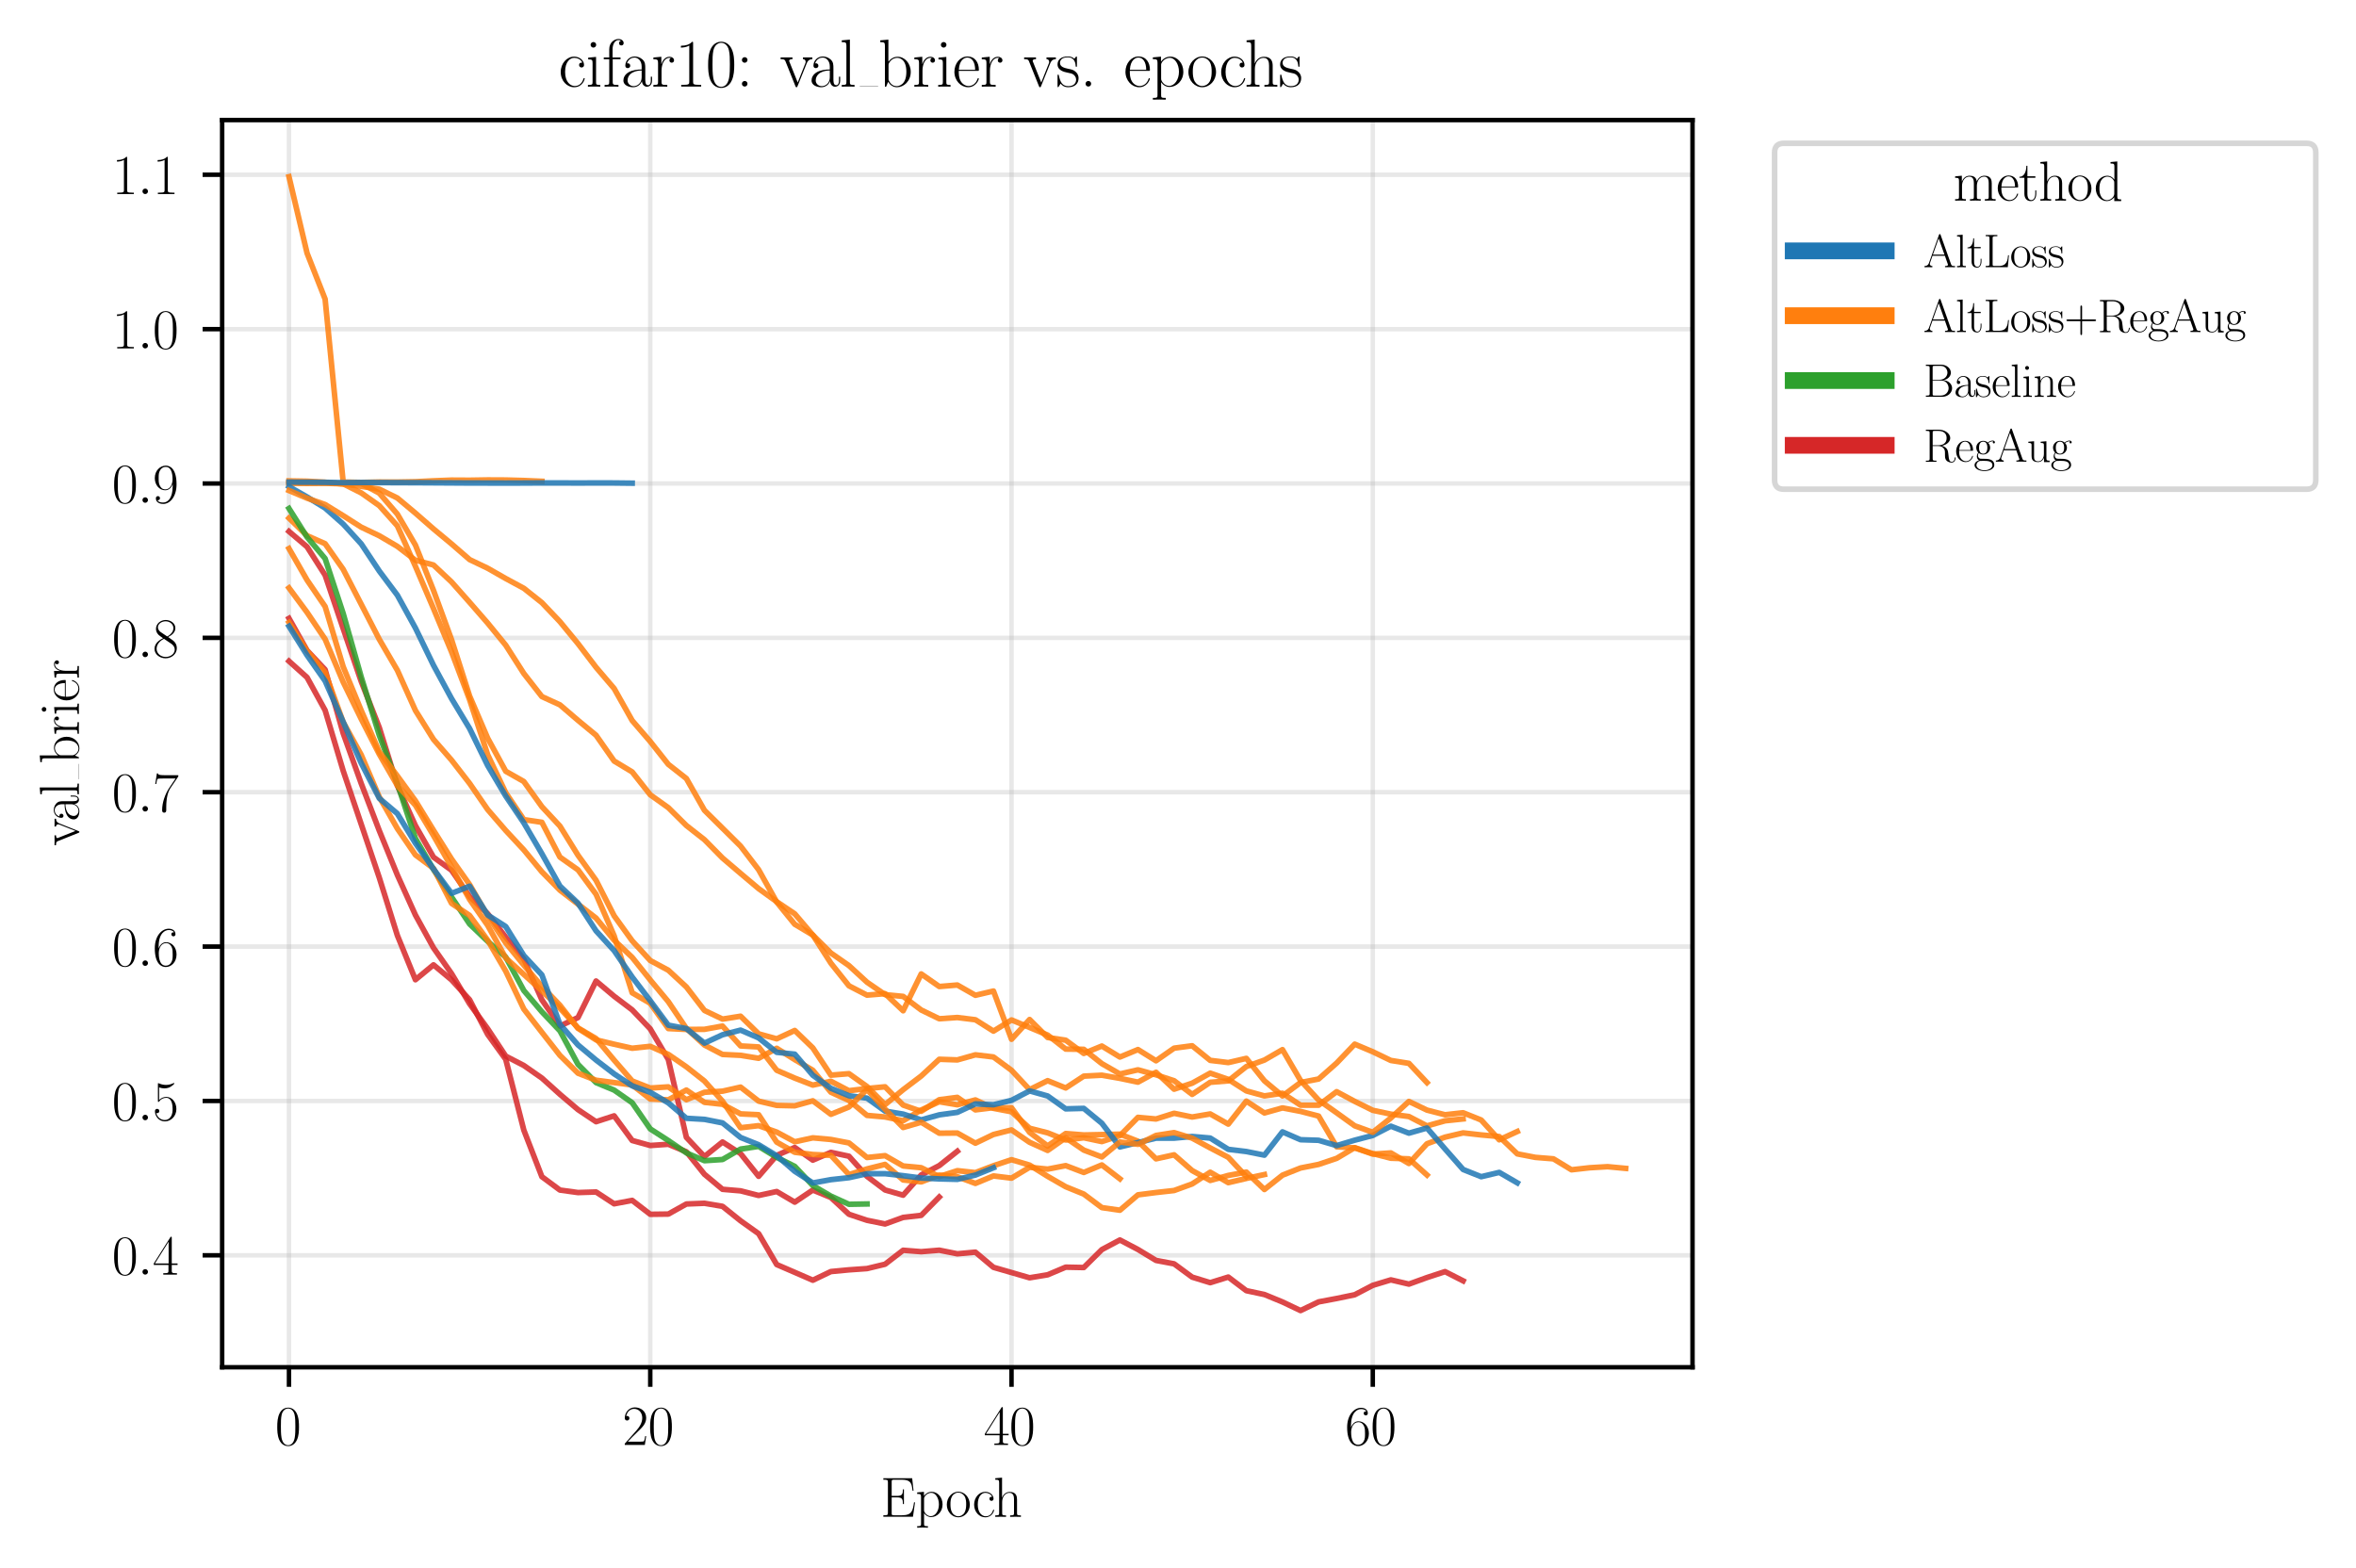 <?xml version="1.0" encoding="utf-8" standalone="no"?>
<!DOCTYPE svg PUBLIC "-//W3C//DTD SVG 1.1//EN"
  "http://www.w3.org/Graphics/SVG/1.1/DTD/svg11.dtd">
<svg xmlns:xlink="http://www.w3.org/1999/xlink" width="421.941pt" height="280.8pt" viewBox="0 0 421.941 280.8" xmlns="http://www.w3.org/2000/svg" version="1.1">
 <defs>
  <style type="text/css">*{stroke-linejoin: round; stroke-linecap: butt}</style>
 </defs>
 <g id="figure_1">
  <g id="patch_1">
   <path d="M 0 280.8 
L 421.941 280.8 
L 421.941 0 
L 0 0 
z
" style="fill: #ffffff"/>
  </g>
  <g id="axes_1">
   <g id="patch_2">
    <path d="M 39.786 244.889 
L 303.116 244.889 
L 303.116 21.502 
L 39.786 21.502 
z
" style="fill: #ffffff"/>
   </g>
   <g id="matplotlib.axis_1">
    <g id="xtick_1">
     <g id="line2d_1">
      <path d="M 51.755 244.889 
L 51.755 21.502 
" clip-path="url(#p4692e272e3)" style="fill: none; stroke: #b0b0b0; stroke-opacity: 0.3; stroke-width: 0.8; stroke-linecap: square"/>
     </g>
     <g id="line2d_2">
      <defs>
       <path id="m802875a24f" d="M 0 0 
L 0 3.5 
" style="stroke: #000000; stroke-width: 0.8"/>
      </defs>
      <g>
       <use xlink:href="#m802875a24f" x="51.755" y="244.889" style="stroke: #000000; stroke-width: 0.8"/>
      </g>
     </g>
     <g id="text_1">
      <!-- $\mathdefault{0}$ -->
      <g transform="translate(49.265 258.807) scale(0.1 -0.1)">
       <defs>
        <path id="CMR17-30" d="M 2688 2025 
C 2688 2416 2682 3080 2413 3591 
C 2176 4039 1798 4198 1466 4198 
C 1158 4198 768 4058 525 3597 
C 269 3118 243 2524 243 2025 
C 243 1661 250 1106 448 619 
C 723 -39 1216 -128 1466 -128 
C 1760 -128 2208 -7 2470 600 
C 2662 1042 2688 1559 2688 2025 
z
M 1466 -26 
C 1056 -26 813 325 723 812 
C 653 1188 653 1738 653 2096 
C 653 2588 653 2997 736 3387 
C 858 3929 1216 4096 1466 4096 
C 1728 4096 2067 3923 2189 3400 
C 2272 3036 2278 2607 2278 2096 
C 2278 1680 2278 1169 2202 792 
C 2067 95 1690 -26 1466 -26 
z
" transform="scale(0.016)"/>
       </defs>
       <use xlink:href="#CMR17-30" transform="scale(0.996)"/>
      </g>
     </g>
    </g>
    <g id="xtick_2">
     <g id="line2d_3">
      <path d="M 116.456 244.889 
L 116.456 21.502 
" clip-path="url(#p4692e272e3)" style="fill: none; stroke: #b0b0b0; stroke-opacity: 0.3; stroke-width: 0.8; stroke-linecap: square"/>
     </g>
     <g id="line2d_4">
      <g>
       <use xlink:href="#m802875a24f" x="116.456" y="244.889" style="stroke: #000000; stroke-width: 0.8"/>
      </g>
     </g>
     <g id="text_2">
      <!-- $\mathdefault{20}$ -->
      <g transform="translate(111.474 258.807) scale(0.1 -0.1)">
       <defs>
        <path id="CMR17-32" d="M 2669 989 
L 2554 989 
C 2490 536 2438 459 2413 420 
C 2381 369 1920 369 1830 369 
L 602 369 
C 832 619 1280 1072 1824 1597 
C 2214 1967 2669 2402 2669 3035 
C 2669 3790 2067 4224 1395 4224 
C 691 4224 262 3604 262 3030 
C 262 2780 448 2748 525 2748 
C 589 2748 781 2787 781 3010 
C 781 3207 614 3264 525 3264 
C 486 3264 448 3258 422 3245 
C 544 3790 915 4058 1306 4058 
C 1862 4058 2227 3617 2227 3035 
C 2227 2479 1901 2000 1536 1584 
L 262 146 
L 262 0 
L 2515 0 
L 2669 989 
z
" transform="scale(0.016)"/>
       </defs>
       <use xlink:href="#CMR17-32" transform="scale(0.996)"/>
       <use xlink:href="#CMR17-30" transform="translate(45.69 0) scale(0.996)"/>
      </g>
     </g>
    </g>
    <g id="xtick_3">
     <g id="line2d_5">
      <path d="M 181.156 244.889 
L 181.156 21.502 
" clip-path="url(#p4692e272e3)" style="fill: none; stroke: #b0b0b0; stroke-opacity: 0.3; stroke-width: 0.8; stroke-linecap: square"/>
     </g>
     <g id="line2d_6">
      <g>
       <use xlink:href="#m802875a24f" x="181.156" y="244.889" style="stroke: #000000; stroke-width: 0.8"/>
      </g>
     </g>
     <g id="text_3">
      <!-- $\mathdefault{40}$ -->
      <g transform="translate(176.174 258.807) scale(0.1 -0.1)">
       <defs>
        <path id="CMR17-34" d="M 2150 4122 
C 2150 4256 2144 4256 2029 4256 
L 128 1254 
L 128 1088 
L 1779 1088 
L 1779 457 
C 1779 224 1766 160 1318 160 
L 1197 160 
L 1197 0 
C 1402 0 1747 0 1965 0 
C 2182 0 2528 0 2733 0 
L 2733 160 
L 2611 160 
C 2163 160 2150 224 2150 457 
L 2150 1088 
L 2803 1088 
L 2803 1254 
L 2150 1254 
L 2150 4122 
z
M 1798 3703 
L 1798 1254 
L 256 1254 
L 1798 3703 
z
" transform="scale(0.016)"/>
       </defs>
       <use xlink:href="#CMR17-34" transform="scale(0.996)"/>
       <use xlink:href="#CMR17-30" transform="translate(45.69 0) scale(0.996)"/>
      </g>
     </g>
    </g>
    <g id="xtick_4">
     <g id="line2d_7">
      <path d="M 245.856 244.889 
L 245.856 21.502 
" clip-path="url(#p4692e272e3)" style="fill: none; stroke: #b0b0b0; stroke-opacity: 0.3; stroke-width: 0.8; stroke-linecap: square"/>
     </g>
     <g id="line2d_8">
      <g>
       <use xlink:href="#m802875a24f" x="245.856" y="244.889" style="stroke: #000000; stroke-width: 0.8"/>
      </g>
     </g>
     <g id="text_4">
      <!-- $\mathdefault{60}$ -->
      <g transform="translate(240.875 258.807) scale(0.1 -0.1)">
       <defs>
        <path id="CMR17-36" d="M 678 2176 
C 678 3690 1395 4032 1811 4032 
C 1946 4032 2272 4009 2400 3776 
C 2298 3776 2106 3776 2106 3553 
C 2106 3381 2246 3323 2336 3323 
C 2394 3323 2566 3348 2566 3560 
C 2566 3954 2246 4179 1805 4179 
C 1043 4179 243 3390 243 1984 
C 243 253 966 -128 1478 -128 
C 2099 -128 2688 427 2688 1283 
C 2688 2081 2170 2662 1517 2662 
C 1126 2662 838 2407 678 1960 
L 678 2176 
z
M 1478 25 
C 691 25 691 1200 691 1436 
C 691 1896 909 2560 1504 2560 
C 1613 2560 1926 2560 2138 2120 
C 2253 1870 2253 1609 2253 1289 
C 2253 944 2253 690 2118 434 
C 1978 171 1773 25 1478 25 
z
" transform="scale(0.016)"/>
       </defs>
       <use xlink:href="#CMR17-36" transform="scale(0.996)"/>
       <use xlink:href="#CMR17-30" transform="translate(45.69 0) scale(0.996)"/>
      </g>
     </g>
    </g>
    <g id="text_5">
     <!-- Epoch -->
     <g transform="translate(157.683 271.663) scale(0.1 -0.1)">
      <defs>
       <path id="CMR17-45" d="M 3885 1615 
L 3770 1615 
C 3629 676 3546 166 2419 166 
L 1530 166 
C 1274 166 1261 197 1261 414 
L 1261 2176 
L 1862 2176 
C 2464 2176 2522 1960 2522 1430 
L 2637 1430 
L 2637 3081 
L 2522 3081 
C 2522 2557 2464 2342 1862 2342 
L 1261 2342 
L 1261 3913 
C 1261 4128 1274 4160 1530 4160 
L 2406 4160 
C 3398 4160 3514 3769 3603 2929 
L 3718 2929 
L 3565 4325 
L 326 4325 
L 326 4160 
C 768 4160 838 4160 838 3874 
L 838 451 
C 838 166 768 166 326 166 
L 326 0 
L 3654 0 
L 3885 1615 
z
" transform="scale(0.016)"/>
       <path id="CMR17-70" d="M 1408 -1063 
C 998 -1063 973 -1037 973 -789 
L 973 402 
C 1158 134 1427 -38 1766 -38 
C 2406 -38 3053 523 3053 1388 
C 3053 2191 2496 2802 1837 2802 
C 1453 2802 1139 2592 960 2338 
L 960 2802 
L 198 2732 
L 198 2567 
C 576 2567 634 2528 634 2223 
L 634 -789 
C 634 -1031 608 -1063 198 -1063 
L 198 -1228 
C 352 -1216 634 -1216 800 -1216 
C 966 -1216 1254 -1216 1408 -1228 
L 1408 -1063 
z
M 973 2012 
C 973 2102 973 2235 1222 2471 
C 1254 2497 1472 2688 1792 2688 
C 2259 2688 2643 2108 2643 1382 
C 2643 656 2234 64 1728 64 
C 1498 64 1248 172 1056 472 
C 973 612 973 650 973 752 
L 973 2012 
z
" transform="scale(0.016)"/>
       <path id="CMR17-6f" d="M 2758 1356 
C 2758 2176 2163 2816 1466 2816 
C 768 2816 173 2176 173 1356 
C 173 551 768 -64 1466 -64 
C 2163 -64 2758 551 2758 1356 
z
M 1466 51 
C 1165 51 909 230 762 480 
C 602 767 582 1126 582 1408 
C 582 1677 595 2010 762 2298 
C 890 2509 1139 2714 1466 2714 
C 1754 2714 1997 2554 2150 2330 
C 2349 2029 2349 1607 2349 1408 
C 2349 1158 2336 775 2163 467 
C 1984 173 1709 51 1466 51 
z
" transform="scale(0.016)"/>
       <path id="CMR17-63" d="M 2234 2240 
C 2112 2240 1933 2240 1933 2017 
C 1933 1838 2080 1787 2163 1787 
C 2208 1787 2394 1807 2394 2024 
C 2394 2467 1958 2803 1466 2803 
C 787 2803 211 2178 211 1363 
C 211 516 813 -64 1466 -64 
C 2259 -64 2458 677 2458 748 
C 2458 774 2451 793 2406 793 
C 2362 793 2355 787 2330 703 
C 2163 180 1798 51 1523 51 
C 1114 51 621 427 621 1369 
C 621 2338 1094 2688 1472 2688 
C 1722 2688 2093 2573 2234 2240 
z
" transform="scale(0.016)"/>
       <path id="CMR17-68" d="M 2656 1933 
C 2656 2259 2592 2790 1837 2790 
C 1312 2790 1056 2368 979 2157 
L 973 2157 
L 973 4396 
L 211 4326 
L 211 4160 
C 589 4160 646 4122 646 3817 
L 646 426 
C 646 184 621 153 211 153 
L 211 -13 
C 365 0 646 0 813 0 
C 979 0 1267 0 1421 -13 
L 1421 153 
C 1011 153 986 178 986 428 
L 986 1658 
C 986 2247 1344 2688 1792 2688 
C 2266 2688 2317 2266 2317 1958 
L 2317 428 
C 2317 184 2291 153 1882 153 
L 1882 -13 
C 2035 0 2317 0 2483 0 
C 2650 0 2938 0 3091 -13 
L 3091 153 
C 2682 153 2656 178 2656 428 
L 2656 1933 
z
" transform="scale(0.016)"/>
      </defs>
      <use xlink:href="#CMR17-45" transform="scale(0.996)"/>
      <use xlink:href="#CMR17-70" transform="translate(62.586 0) scale(0.996)"/>
      <use xlink:href="#CMR17-6f" transform="translate(116.084 0) scale(0.996)"/>
      <use xlink:href="#CMR17-63" transform="translate(164.377 0) scale(0.996)"/>
      <use xlink:href="#CMR17-68" transform="translate(202.26 0) scale(0.996)"/>
     </g>
    </g>
   </g>
   <g id="matplotlib.axis_2">
    <g id="ytick_1">
     <g id="line2d_9">
      <path d="M 39.786 224.838 
L 303.116 224.838 
" clip-path="url(#p4692e272e3)" style="fill: none; stroke: #b0b0b0; stroke-opacity: 0.3; stroke-width: 0.8; stroke-linecap: square"/>
     </g>
     <g id="line2d_10">
      <defs>
       <path id="m839fae29ca" d="M 0 0 
L -3.5 0 
" style="stroke: #000000; stroke-width: 0.8"/>
      </defs>
      <g>
       <use xlink:href="#m839fae29ca" x="39.786" y="224.838" style="stroke: #000000; stroke-width: 0.8"/>
      </g>
     </g>
     <g id="text_6">
      <!-- $\mathdefault{0.4}$ -->
      <g transform="translate(20.056 228.297) scale(0.1 -0.1)">
       <defs>
        <path id="CMMI12-3a" d="M 1178 307 
C 1178 492 1024 619 870 619 
C 685 619 557 466 557 313 
C 557 128 710 0 864 0 
C 1050 0 1178 153 1178 307 
z
" transform="scale(0.016)"/>
       </defs>
       <use xlink:href="#CMR17-30" transform="scale(0.996)"/>
       <use xlink:href="#CMMI12-3a" transform="translate(45.69 0) scale(0.996)"/>
       <use xlink:href="#CMR17-34" transform="translate(72.788 0) scale(0.996)"/>
      </g>
     </g>
    </g>
    <g id="ytick_2">
     <g id="line2d_11">
      <path d="M 39.786 197.189 
L 303.116 197.189 
" clip-path="url(#p4692e272e3)" style="fill: none; stroke: #b0b0b0; stroke-opacity: 0.3; stroke-width: 0.8; stroke-linecap: square"/>
     </g>
     <g id="line2d_12">
      <g>
       <use xlink:href="#m839fae29ca" x="39.786" y="197.189" style="stroke: #000000; stroke-width: 0.8"/>
      </g>
     </g>
     <g id="text_7">
      <!-- $\mathdefault{0.5}$ -->
      <g transform="translate(20.056 200.649) scale(0.1 -0.1)">
       <defs>
        <path id="CMR17-35" d="M 730 3692 
C 794 3666 1056 3584 1325 3584 
C 1920 3584 2246 3911 2432 4100 
C 2432 4157 2432 4192 2394 4192 
C 2387 4192 2374 4192 2323 4163 
C 2099 4058 1837 3973 1517 3973 
C 1325 3973 1037 3999 723 4139 
C 653 4171 640 4171 634 4171 
C 602 4171 595 4164 595 4037 
L 595 2203 
C 595 2089 595 2057 659 2057 
C 691 2057 704 2070 736 2114 
C 941 2401 1222 2522 1542 2522 
C 1766 2522 2246 2382 2246 1289 
C 2246 1085 2246 715 2054 421 
C 1894 159 1645 25 1370 25 
C 947 25 518 320 403 814 
C 429 807 480 795 506 795 
C 589 795 749 840 749 1038 
C 749 1210 627 1280 506 1280 
C 358 1280 262 1190 262 1011 
C 262 454 704 -128 1382 -128 
C 2042 -128 2669 440 2669 1264 
C 2669 2030 2170 2624 1549 2624 
C 1222 2624 947 2503 730 2274 
L 730 3692 
z
" transform="scale(0.016)"/>
       </defs>
       <use xlink:href="#CMR17-30" transform="scale(0.996)"/>
       <use xlink:href="#CMMI12-3a" transform="translate(45.69 0) scale(0.996)"/>
       <use xlink:href="#CMR17-35" transform="translate(72.788 0) scale(0.996)"/>
      </g>
     </g>
    </g>
    <g id="ytick_3">
     <g id="line2d_13">
      <path d="M 39.786 169.541 
L 303.116 169.541 
" clip-path="url(#p4692e272e3)" style="fill: none; stroke: #b0b0b0; stroke-opacity: 0.3; stroke-width: 0.8; stroke-linecap: square"/>
     </g>
     <g id="line2d_14">
      <g>
       <use xlink:href="#m839fae29ca" x="39.786" y="169.541" style="stroke: #000000; stroke-width: 0.8"/>
      </g>
     </g>
     <g id="text_8">
      <!-- $\mathdefault{0.6}$ -->
      <g transform="translate(20.056 173.001) scale(0.1 -0.1)">
       <use xlink:href="#CMR17-30" transform="scale(0.996)"/>
       <use xlink:href="#CMMI12-3a" transform="translate(45.69 0) scale(0.996)"/>
       <use xlink:href="#CMR17-36" transform="translate(72.788 0) scale(0.996)"/>
      </g>
     </g>
    </g>
    <g id="ytick_4">
     <g id="line2d_15">
      <path d="M 39.786 141.893 
L 303.116 141.893 
" clip-path="url(#p4692e272e3)" style="fill: none; stroke: #b0b0b0; stroke-opacity: 0.3; stroke-width: 0.8; stroke-linecap: square"/>
     </g>
     <g id="line2d_16">
      <g>
       <use xlink:href="#m839fae29ca" x="39.786" y="141.893" style="stroke: #000000; stroke-width: 0.8"/>
      </g>
     </g>
     <g id="text_9">
      <!-- $\mathdefault{0.7}$ -->
      <g transform="translate(20.056 145.352) scale(0.1 -0.1)">
       <defs>
        <path id="CMR17-37" d="M 2886 3941 
L 2886 4081 
L 1382 4081 
C 634 4081 621 4165 595 4288 
L 480 4288 
L 294 3094 
L 410 3094 
C 429 3215 474 3540 550 3661 
C 589 3712 1062 3712 1171 3712 
L 2579 3712 
L 1869 2661 
C 1395 1954 1069 999 1069 165 
C 1069 89 1069 -128 1299 -128 
C 1530 -128 1530 89 1530 171 
L 1530 465 
C 1530 1508 1709 2196 2003 2636 
L 2886 3941 
z
" transform="scale(0.016)"/>
       </defs>
       <use xlink:href="#CMR17-30" transform="scale(0.996)"/>
       <use xlink:href="#CMMI12-3a" transform="translate(45.69 0) scale(0.996)"/>
       <use xlink:href="#CMR17-37" transform="translate(72.788 0) scale(0.996)"/>
      </g>
     </g>
    </g>
    <g id="ytick_5">
     <g id="line2d_17">
      <path d="M 39.786 114.245 
L 303.116 114.245 
" clip-path="url(#p4692e272e3)" style="fill: none; stroke: #b0b0b0; stroke-opacity: 0.3; stroke-width: 0.8; stroke-linecap: square"/>
     </g>
     <g id="line2d_18">
      <g>
       <use xlink:href="#m839fae29ca" x="39.786" y="114.245" style="stroke: #000000; stroke-width: 0.8"/>
      </g>
     </g>
     <g id="text_10">
      <!-- $\mathdefault{0.8}$ -->
      <g transform="translate(20.056 117.704) scale(0.1 -0.1)">
       <defs>
        <path id="CMR17-38" d="M 1741 2264 
C 2144 2467 2554 2773 2554 3263 
C 2554 3841 1990 4179 1472 4179 
C 890 4179 378 3759 378 3180 
C 378 3021 416 2747 666 2505 
C 730 2442 998 2251 1171 2130 
C 883 1983 211 1634 211 934 
C 211 279 838 -128 1459 -128 
C 2144 -128 2720 362 2720 1010 
C 2720 1590 2330 1857 2074 2029 
L 1741 2264 
z
M 902 2822 
C 851 2854 595 3051 595 3351 
C 595 3739 998 4032 1459 4032 
C 1965 4032 2336 3676 2336 3262 
C 2336 2669 1670 2331 1638 2331 
C 1632 2331 1626 2331 1574 2370 
L 902 2822 
z
M 2080 1519 
C 2176 1449 2483 1240 2483 851 
C 2483 381 2010 25 1472 25 
C 890 25 448 438 448 940 
C 448 1443 838 1862 1280 2060 
L 2080 1519 
z
" transform="scale(0.016)"/>
       </defs>
       <use xlink:href="#CMR17-30" transform="scale(0.996)"/>
       <use xlink:href="#CMMI12-3a" transform="translate(45.69 0) scale(0.996)"/>
       <use xlink:href="#CMR17-38" transform="translate(72.788 0) scale(0.996)"/>
      </g>
     </g>
    </g>
    <g id="ytick_6">
     <g id="line2d_19">
      <path d="M 39.786 86.597 
L 303.116 86.597 
" clip-path="url(#p4692e272e3)" style="fill: none; stroke: #b0b0b0; stroke-opacity: 0.3; stroke-width: 0.8; stroke-linecap: square"/>
     </g>
     <g id="line2d_20">
      <g>
       <use xlink:href="#m839fae29ca" x="39.786" y="86.597" style="stroke: #000000; stroke-width: 0.8"/>
      </g>
     </g>
     <g id="text_11">
      <!-- $\mathdefault{0.9}$ -->
      <g transform="translate(20.056 90.056) scale(0.1 -0.1)">
       <defs>
        <path id="CMR17-39" d="M 2253 1864 
C 2253 464 1670 31 1190 31 
C 1043 31 685 31 538 294 
C 704 268 826 357 826 518 
C 826 692 685 749 595 749 
C 538 749 365 723 365 506 
C 365 71 742 -128 1203 -128 
C 1939 -128 2688 674 2688 2073 
C 2688 3817 1971 4179 1485 4179 
C 851 4179 243 3628 243 2778 
C 243 1991 762 1408 1414 1408 
C 1952 1408 2189 1903 2253 2112 
L 2253 1864 
z
M 1427 1510 
C 1254 1510 1011 1542 813 1922 
C 678 2169 678 2461 678 2771 
C 678 3146 678 3405 858 3684 
C 947 3817 1114 4032 1485 4032 
C 2240 4032 2240 2885 2240 2632 
C 2240 2182 2035 1510 1427 1510 
z
" transform="scale(0.016)"/>
       </defs>
       <use xlink:href="#CMR17-30" transform="scale(0.996)"/>
       <use xlink:href="#CMMI12-3a" transform="translate(45.69 0) scale(0.996)"/>
       <use xlink:href="#CMR17-39" transform="translate(72.788 0) scale(0.996)"/>
      </g>
     </g>
    </g>
    <g id="ytick_7">
     <g id="line2d_21">
      <path d="M 39.786 58.949 
L 303.116 58.949 
" clip-path="url(#p4692e272e3)" style="fill: none; stroke: #b0b0b0; stroke-opacity: 0.3; stroke-width: 0.8; stroke-linecap: square"/>
     </g>
     <g id="line2d_22">
      <g>
       <use xlink:href="#m839fae29ca" x="39.786" y="58.949" style="stroke: #000000; stroke-width: 0.8"/>
      </g>
     </g>
     <g id="text_12">
      <!-- $\mathdefault{1.0}$ -->
      <g transform="translate(20.056 62.408) scale(0.1 -0.1)">
       <defs>
        <path id="CMR17-31" d="M 1702 4058 
C 1702 4192 1696 4192 1606 4192 
C 1357 3916 979 3827 621 3827 
C 602 3827 570 3827 563 3808 
C 557 3795 557 3782 557 3648 
C 755 3648 1088 3686 1344 3839 
L 1344 461 
C 1344 236 1331 160 781 160 
L 589 160 
L 589 0 
C 896 0 1216 0 1523 0 
C 1830 0 2150 0 2458 0 
L 2458 160 
L 2266 160 
C 1715 160 1702 230 1702 458 
L 1702 4058 
z
" transform="scale(0.016)"/>
       </defs>
       <use xlink:href="#CMR17-31" transform="scale(0.996)"/>
       <use xlink:href="#CMMI12-3a" transform="translate(45.69 0) scale(0.996)"/>
       <use xlink:href="#CMR17-30" transform="translate(72.788 0) scale(0.996)"/>
      </g>
     </g>
    </g>
    <g id="ytick_8">
     <g id="line2d_23">
      <path d="M 39.786 31.301 
L 303.116 31.301 
" clip-path="url(#p4692e272e3)" style="fill: none; stroke: #b0b0b0; stroke-opacity: 0.3; stroke-width: 0.8; stroke-linecap: square"/>
     </g>
     <g id="line2d_24">
      <g>
       <use xlink:href="#m839fae29ca" x="39.786" y="31.301" style="stroke: #000000; stroke-width: 0.8"/>
      </g>
     </g>
     <g id="text_13">
      <!-- $\mathdefault{1.1}$ -->
      <g transform="translate(20.056 34.76) scale(0.1 -0.1)">
       <use xlink:href="#CMR17-31" transform="scale(0.996)"/>
       <use xlink:href="#CMMI12-3a" transform="translate(45.69 0) scale(0.996)"/>
       <use xlink:href="#CMR17-31" transform="translate(72.788 0) scale(0.996)"/>
      </g>
     </g>
    </g>
    <g id="text_14">
     <!-- val_brier -->
     <g transform="translate(14.118 151.482) rotate(-90) scale(0.1 -0.1)">
      <defs>
       <path id="CMR17-76" d="M 2502 2163 
C 2560 2304 2662 2560 3034 2560 
L 3034 2726 
C 2912 2726 2752 2726 2630 2726 
C 2496 2726 2285 2726 2157 2732 
L 2157 2566 
C 2317 2553 2406 2477 2406 2311 
C 2406 2253 2406 2240 2368 2151 
L 1664 377 
L 902 2286 
C 864 2369 864 2381 864 2407 
C 864 2560 1075 2560 1171 2560 
L 1171 2732 
C 1018 2726 736 2726 576 2726 
C 403 2726 205 2726 64 2732 
L 64 2560 
C 307 2560 442 2560 518 2362 
L 1446 44 
C 1485 -51 1491 -64 1549 -64 
C 1606 -64 1613 -51 1651 44 
L 2502 2163 
z
" transform="scale(0.016)"/>
       <path id="CMR17-61" d="M 2304 1653 
C 2304 2072 2304 2294 2035 2543 
C 1798 2752 1523 2816 1306 2816 
C 800 2816 435 2407 435 1971 
C 435 1728 627 1728 666 1728 
C 749 1728 896 1778 896 1954 
C 896 2112 774 2181 666 2181 
C 640 2181 608 2174 589 2168 
C 723 2592 1069 2714 1293 2714 
C 1613 2714 1965 2429 1965 1885 
L 1965 1600 
C 1587 1600 1133 1549 774 1357 
C 371 1133 256 813 256 570 
C 256 77 832 -64 1171 -64 
C 1523 -64 1850 139 1990 511 
C 2003 233 2182 -18 2464 -18 
C 2598 -18 2938 70 2938 567 
L 2938 920 
L 2822 920 
L 2822 562 
C 2822 178 2650 128 2566 128 
C 2304 128 2304 458 2304 738 
L 2304 1653 
z
M 1965 870 
C 1965 317 1568 38 1216 38 
C 896 38 646 275 646 570 
C 646 761 730 1100 1101 1305 
C 1408 1478 1760 1504 1965 1504 
L 1965 870 
z
" transform="scale(0.016)"/>
       <path id="CMR17-6c" d="M 979 4396 
L 218 4326 
L 218 4160 
C 595 4160 653 4122 653 3817 
L 653 426 
C 653 184 627 153 218 153 
L 218 -13 
C 371 0 653 0 813 0 
C 979 0 1261 0 1414 -13 
L 1414 153 
C 1005 153 979 178 979 426 
L 979 4396 
z
" transform="scale(0.016)"/>
       <path id="CMR17-62" d="M 960 4396 
L 198 4326 
L 198 4160 
C 576 4160 634 4122 634 3817 
L 634 -13 
L 749 -13 
L 934 441 
C 1120 141 1395 -64 1766 -64 
C 2406 -64 3053 500 3053 1370 
C 3053 2188 2477 2790 1830 2790 
C 1434 2790 1152 2579 960 2330 
L 960 4396 
z
M 973 2004 
C 973 2118 973 2138 1062 2272 
C 1312 2657 1670 2688 1792 2688 
C 1984 2688 2643 2585 2643 1376 
C 2643 108 1888 38 1734 38 
C 1536 38 1248 114 1043 486 
C 973 608 973 621 973 735 
L 973 2004 
z
" transform="scale(0.016)"/>
       <path id="CMR17-72" d="M 960 1497 
C 960 2112 1222 2688 1702 2688 
C 1747 2688 1792 2682 1837 2662 
C 1837 2662 1696 2617 1696 2452 
C 1696 2298 1818 2234 1914 2234 
C 1990 2234 2131 2279 2131 2458 
C 2131 2663 1926 2790 1709 2790 
C 1222 2790 1011 2317 947 2093 
L 941 2093 
L 941 2790 
L 198 2720 
L 198 2554 
C 576 2554 634 2515 634 2208 
L 634 428 
C 634 184 608 153 198 153 
L 198 -13 
C 352 0 646 0 813 0 
C 998 0 1325 0 1498 -13 
L 1498 153 
C 1037 153 960 153 960 440 
L 960 1497 
z
" transform="scale(0.016)"/>
       <path id="CMR17-69" d="M 992 3909 
C 992 4049 877 4170 730 4170 
C 589 4170 467 4056 467 3909 
C 467 3769 582 3648 730 3648 
C 870 3648 992 3763 992 3909 
z
M 243 2706 
L 243 2541 
C 602 2541 653 2502 653 2197 
L 653 427 
C 653 184 627 153 218 153 
L 218 -13 
C 371 0 646 0 806 0 
C 960 0 1222 0 1370 -13 
L 1370 153 
C 992 153 979 191 979 420 
L 979 2776 
L 243 2706 
z
" transform="scale(0.016)"/>
       <path id="CMR17-65" d="M 2438 1472 
C 2464 1498 2464 1511 2464 1576 
C 2464 2238 2118 2816 1389 2816 
C 710 2816 173 2169 173 1383 
C 173 551 781 -64 1459 -64 
C 2176 -64 2458 607 2458 740 
C 2458 784 2419 784 2406 784 
C 2362 784 2355 771 2330 696 
C 2189 265 1837 51 1504 51 
C 1229 51 954 203 781 480 
C 582 803 582 1176 582 1472 
L 2438 1472 
z
M 589 1568 
C 634 2505 1126 2714 1382 2714 
C 1818 2714 2112 2297 2118 1568 
L 589 1568 
z
" transform="scale(0.016)"/>
      </defs>
      <use xlink:href="#CMR17-76" transform="scale(0.996)"/>
      <use xlink:href="#CMR17-61" transform="translate(43.088 0) scale(0.996)"/>
      <use xlink:href="#CMR17-6c" transform="translate(88.779 0) scale(0.996)"/>
      <use xlink:href="#CMR17-62" transform="translate(146.547 0) scale(0.996)"/>
      <use xlink:href="#CMR17-72" transform="translate(197.442 0) scale(0.996)"/>
      <use xlink:href="#CMR17-69" transform="translate(232.723 0) scale(0.996)"/>
      <use xlink:href="#CMR17-65" transform="translate(257.594 0) scale(0.996)"/>
      <use xlink:href="#CMR17-72" transform="translate(298.08 0) scale(0.996)"/>
      <path d="M 119.132 0 
L 146.547 0 
L 146.547 0.399 
L 119.132 0.399 
L 119.132 0 
z
"/>
     </g>
    </g>
   </g>
   <g id="line2d_25">
    <path d="M 51.755 92.802 
L 54.99 95.944 
L 58.225 97.378 
L 61.46 101.972 
L 64.695 108.236 
L 67.93 114.517 
L 71.165 120.057 
L 74.4 127.25 
L 77.635 132.431 
L 80.87 136.147 
L 84.105 140.319 
L 87.34 145.006 
L 90.575 148.749 
L 93.81 152.224 
L 97.045 156.149 
L 100.28 159.444 
L 103.515 161.935 
L 106.75 164.447 
L 109.985 168.394 
L 113.22 171.473 
L 116.456 175.521 
L 119.691 179.407 
L 122.926 184.208 
L 126.161 187.175 
L 129.396 188.862 
L 132.631 189.02 
L 135.866 189.549 
L 139.101 187.758 
L 142.336 189.79 
L 145.571 191.694 
L 148.806 195.631 
L 152.041 197.096 
L 155.276 199.779 
L 158.511 200.058 
L 161.746 200.738 
L 164.981 198.807 
L 168.216 197.333 
L 171.451 197.878 
L 174.686 197.005 
L 177.921 198.515 
L 181.156 199.13 
L 184.391 202.078 
L 187.626 202.901 
L 190.861 204.19 
L 194.096 203.784 
L 197.331 204.468 
L 200.566 203.411 
L 203.801 200.13 
L 207.036 200.422 
L 210.271 199.401 
L 213.506 200.07 
L 216.741 199.519 
L 219.976 201.339 
L 223.211 197.222 
L 226.446 199.344 
L 229.681 198.435 
L 232.916 199.059 
L 236.151 199.896 
L 239.386 205.402 
L 242.621 205.588 
L 245.856 206.71 
L 249.091 206.5 
L 252.326 208.396 
L 255.561 204.855 
L 258.796 203.674 
L 262.031 202.91 
L 265.266 203.276 
L 268.501 203.566 
L 271.736 206.67 
L 274.971 207.296 
L 278.206 207.558 
L 281.441 209.52 
L 284.676 209.157 
L 287.911 208.965 
L 291.146 209.27 
" clip-path="url(#p4692e272e3)" style="fill: none; stroke: #ff7f0e; stroke-opacity: 0.85; stroke-linecap: square"/>
   </g>
   <g id="line2d_26">
    <path d="M 51.755 86.456 
L 54.99 86.454 
L 58.225 86.491 
L 61.46 86.574 
L 64.695 86.572 
L 67.93 88.334 
L 71.165 92.086 
L 74.4 97.629 
L 77.635 105.744 
L 80.87 114.583 
L 84.105 124.675 
L 87.34 132.222 
L 90.575 138.14 
L 93.81 139.975 
L 97.045 144.481 
L 100.28 147.963 
L 103.515 153.187 
L 106.75 157.676 
L 109.985 164.027 
L 113.22 168.511 
L 116.456 172.041 
L 119.691 173.779 
L 122.926 176.775 
L 126.161 180.98 
L 129.396 182.527 
L 132.631 182.012 
L 135.866 185.171 
L 139.101 186.064 
L 142.336 184.568 
L 145.571 187.689 
L 148.806 192.571 
L 152.041 192.305 
L 155.276 194.606 
L 158.511 197.848 
L 161.746 195.176 
L 164.981 192.724 
L 168.216 189.727 
L 171.451 189.839 
L 174.686 188.929 
L 177.921 189.314 
L 181.156 191.698 
L 184.391 195.158 
L 187.626 193.558 
L 190.861 194.864 
L 194.096 192.747 
L 197.331 192.579 
L 200.566 193.146 
L 203.801 193.824 
L 207.036 192.053 
L 210.271 195.087 
L 213.506 194.01 
L 216.741 192.209 
L 219.976 193.325 
L 223.211 195.392 
L 226.446 196.287 
L 229.681 195.807 
L 232.916 197.953 
L 236.151 197.953 
L 239.386 195.531 
L 242.621 197.268 
L 245.856 198.869 
L 249.091 199.553 
L 252.326 199.98 
L 255.561 201.656 
L 258.796 200.747 
L 262.031 200.412 
" clip-path="url(#p4692e272e3)" style="fill: none; stroke: #ff7f0e; stroke-opacity: 0.85; stroke-linecap: square"/>
   </g>
   <g id="line2d_27">
    <path d="M 51.755 86.558 
L 54.99 86.586 
L 58.225 86.561 
L 61.46 86.655 
L 64.695 88.285 
L 67.93 90.568 
L 71.165 94.185 
L 74.4 101.433 
L 77.635 108.99 
L 80.87 116.773 
L 84.105 125.329 
L 87.34 135.183 
L 90.575 141.991 
L 93.81 146.8 
L 97.045 147.281 
L 100.28 153.517 
L 103.515 155.8 
L 106.75 160.172 
L 109.985 167.607 
L 113.22 177.82 
L 116.456 179.704 
L 119.691 184.227 
L 122.926 184.383 
L 126.161 184.362 
L 129.396 183.775 
L 132.631 187.332 
L 135.866 187.519 
L 139.101 191.696 
L 142.336 193.098 
L 145.571 194.352 
L 148.806 193.664 
L 152.041 195.356 
L 155.276 194.961 
L 158.511 194.657 
L 161.746 197.932 
L 164.981 199.045 
L 168.216 196.965 
L 171.451 196.549 
L 174.686 198.79 
L 177.921 198.393 
L 181.156 198.415 
L 184.391 202.816 
L 187.626 205.248 
L 190.861 203.026 
L 194.096 203.279 
L 197.331 203.214 
L 200.566 203.138 
L 203.801 204.407 
L 207.036 207.558 
L 210.271 206.84 
L 213.506 209.661 
L 216.741 211.43 
L 219.976 210.53 
L 223.211 209.931 
L 226.446 213.053 
L 229.681 210.485 
L 232.916 209.199 
L 236.151 208.559 
L 239.386 207.471 
L 242.621 205.56 
L 245.856 206.624 
L 249.091 207.45 
L 252.326 207.559 
L 255.561 210.454 
" clip-path="url(#p4692e272e3)" style="fill: none; stroke: #ff7f0e; stroke-opacity: 0.85; stroke-linecap: square"/>
   </g>
   <g id="line2d_28">
    <path d="M 51.755 87.157 
L 54.99 89.009 
L 58.225 90.998 
L 61.46 93.862 
L 64.695 97.414 
L 67.93 102.281 
L 71.165 106.607 
L 74.4 112.486 
L 77.635 119.161 
L 80.87 125.128 
L 84.105 130.486 
L 87.34 137.113 
L 90.575 142.586 
L 93.81 147.378 
L 97.045 152.909 
L 100.28 158.706 
L 103.515 161.77 
L 106.75 166.729 
L 109.985 170.262 
L 113.22 174.997 
L 116.456 179.246 
L 119.691 183.618 
L 122.926 184.228 
L 126.161 186.831 
L 129.396 185.334 
L 132.631 184.505 
L 135.866 185.9 
L 139.101 188.479 
L 142.336 188.811 
L 145.571 192.586 
L 148.806 194.932 
L 152.041 196.258 
L 155.276 196.685 
L 158.511 199.01 
L 161.746 199.545 
L 164.981 200.581 
L 168.216 199.679 
L 171.451 199.233 
L 174.686 197.72 
L 177.921 197.868 
L 181.156 197.079 
L 184.391 195.392 
L 187.626 196.3 
L 190.861 198.605 
L 194.096 198.522 
L 197.331 201.183 
L 200.566 205.428 
L 203.801 204.644 
L 207.036 203.853 
L 210.271 203.854 
L 213.506 203.555 
L 216.741 203.837 
L 219.976 205.859 
L 223.211 206.251 
L 226.446 206.9 
L 229.681 202.729 
L 232.916 204.135 
L 236.151 204.237 
L 239.386 205.188 
L 242.621 204.219 
L 245.856 203.371 
L 249.091 201.712 
L 252.326 202.961 
L 255.561 202.039 
L 258.796 205.786 
L 262.031 209.466 
L 265.266 210.758 
L 268.501 209.989 
L 271.736 211.861 
" clip-path="url(#p4692e272e3)" style="fill: none; stroke: #1f77b4; stroke-opacity: 0.85; stroke-linecap: square"/>
   </g>
   <g id="line2d_29">
    <path d="M 51.755 118.422 
L 54.99 121.329 
L 58.225 127.222 
L 61.46 138.054 
L 64.695 147.632 
L 67.93 157.205 
L 71.165 167.541 
L 74.4 175.48 
L 77.635 172.813 
L 80.87 175.508 
L 84.105 179.07 
L 87.34 185.272 
L 90.575 189.741 
L 93.81 202.406 
L 97.045 210.758 
L 100.28 213.155 
L 103.515 213.597 
L 106.75 213.496 
L 109.985 215.612 
L 113.22 215.002 
L 116.456 217.492 
L 119.691 217.452 
L 122.926 215.647 
L 126.161 215.518 
L 129.396 216.065 
L 132.631 218.658 
L 135.866 220.961 
L 139.101 226.493 
L 142.336 227.891 
L 145.571 229.299 
L 148.806 227.748 
L 152.041 227.442 
L 155.276 227.214 
L 158.511 226.433 
L 161.746 223.933 
L 164.981 224.19 
L 168.216 223.923 
L 171.451 224.569 
L 174.686 224.27 
L 177.921 226.992 
L 181.156 227.925 
L 184.391 228.862 
L 187.626 228.329 
L 190.861 226.962 
L 194.096 227.027 
L 197.331 223.817 
L 200.566 222.093 
L 203.801 223.795 
L 207.036 225.753 
L 210.271 226.364 
L 213.506 228.745 
L 216.741 229.739 
L 219.976 228.733 
L 223.211 231.173 
L 226.446 231.861 
L 229.681 233.193 
L 232.916 234.735 
L 236.151 233.18 
L 239.386 232.572 
L 242.621 231.902 
L 245.856 230.216 
L 249.091 229.237 
L 252.326 229.997 
L 255.561 228.822 
L 258.796 227.761 
L 262.031 229.409 
" clip-path="url(#p4692e272e3)" style="fill: none; stroke: #d62728; stroke-opacity: 0.85; stroke-linecap: square"/>
   </g>
   <g id="line2d_30">
    <path d="M 51.755 95.188 
L 54.99 97.935 
L 58.225 103.015 
L 61.46 112.584 
L 64.695 122.065 
L 67.93 130.326 
L 71.165 140.713 
L 74.4 147.878 
L 77.635 153.528 
L 80.87 155.872 
L 84.105 160.584 
L 87.34 163.654 
L 90.575 167.857 
L 93.81 171.769 
L 97.045 179.079 
L 100.28 183.766 
L 103.515 182.256 
L 106.75 175.71 
L 109.985 178.435 
L 113.22 180.882 
L 116.456 184.285 
L 119.691 189.768 
L 122.926 203.717 
L 126.161 207.144 
L 129.396 204.539 
L 132.631 206.62 
L 135.866 210.691 
L 139.101 206.937 
L 142.336 205.529 
L 145.571 207.793 
L 148.806 206.397 
L 152.041 207.092 
L 155.276 210.701 
L 158.511 213.136 
L 161.746 214.069 
L 164.981 210.445 
L 168.216 208.767 
L 171.451 206.201 
" clip-path="url(#p4692e272e3)" style="fill: none; stroke: #d62728; stroke-opacity: 0.85; stroke-linecap: square"/>
   </g>
   <g id="line2d_31">
    <path d="M 51.755 110.756 
L 54.99 116.5 
L 58.225 119.939 
L 61.46 131.341 
L 64.695 140.336 
L 67.93 148.783 
L 71.165 156.719 
L 74.4 163.893 
L 77.635 169.769 
L 80.87 174.385 
L 84.105 179.795 
L 87.34 184.262 
L 90.575 189.165 
L 93.81 190.838 
L 97.045 193.092 
L 100.28 196.003 
L 103.515 198.747 
L 106.75 200.91 
L 109.985 199.858 
L 113.22 204.273 
L 116.456 205.171 
L 119.691 204.95 
L 122.926 206.296 
L 126.161 210.321 
L 129.396 213.017 
L 132.631 213.292 
L 135.866 214.12 
L 139.101 213.415 
L 142.336 215.317 
L 145.571 213.145 
L 148.806 214.481 
L 152.041 217.488 
L 155.276 218.567 
L 158.511 219.225 
L 161.746 218.053 
L 164.981 217.684 
L 168.216 214.4 
" clip-path="url(#p4692e272e3)" style="fill: none; stroke: #d62728; stroke-opacity: 0.85; stroke-linecap: square"/>
   </g>
   <g id="line2d_32">
    <path d="M 51.755 91.074 
L 54.99 96.192 
L 58.225 100.046 
L 61.46 109.879 
L 64.695 121.257 
L 67.93 131.697 
L 71.165 140.355 
L 74.4 150.171 
L 77.635 155.731 
L 80.87 160.67 
L 84.105 165.5 
L 87.34 168.607 
L 90.575 171.431 
L 93.81 177.412 
L 97.045 181.221 
L 100.28 184.641 
L 103.515 190.635 
L 106.75 193.907 
L 109.985 195.248 
L 113.22 197.512 
L 116.456 202.198 
L 119.691 204.282 
L 122.926 206.493 
L 126.161 207.893 
L 129.396 207.68 
L 132.631 205.81 
L 135.866 205.328 
L 139.101 207.29 
L 142.336 208.907 
L 145.571 212.345 
L 148.806 214.231 
L 152.041 215.701 
L 155.276 215.641 
" clip-path="url(#p4692e272e3)" style="fill: none; stroke: #2ca02c; stroke-opacity: 0.85; stroke-linecap: square"/>
   </g>
   <g id="line2d_33">
    <path d="M 51.755 86.132 
L 54.99 86.19 
L 58.225 86.365 
L 61.46 86.701 
L 64.695 87.112 
L 67.93 87.614 
L 71.165 89.199 
L 74.4 91.906 
L 77.635 94.733 
L 80.87 97.421 
L 84.105 100.23 
L 87.34 101.778 
L 90.575 103.622 
L 93.81 105.367 
L 97.045 107.94 
L 100.28 111.344 
L 103.515 115.283 
L 106.75 119.524 
L 109.985 123.314 
L 113.22 129.059 
L 116.456 132.817 
L 119.691 136.903 
L 122.926 139.443 
L 126.161 145.134 
L 129.396 148.336 
L 132.631 151.547 
L 135.866 155.782 
L 139.101 161.566 
L 142.336 165.55 
L 145.571 167.477 
L 148.806 172.518 
L 152.041 176.569 
L 155.276 178.238 
L 158.511 177.975 
L 161.746 181.038 
L 164.981 174.442 
L 168.216 176.697 
L 171.451 176.425 
L 174.686 178.266 
L 177.921 177.503 
L 181.156 186.143 
L 184.391 182.603 
L 187.626 185.828 
L 190.861 186.309 
L 194.096 188.683 
L 197.331 187.354 
L 200.566 189.325 
L 203.801 187.985 
L 207.036 189.995 
L 210.271 187.736 
L 213.506 187.305 
L 216.741 189.922 
L 219.976 190.315 
L 223.211 189.565 
L 226.446 193.586 
L 229.681 196.297 
L 232.916 193.892 
L 236.151 193.26 
L 239.386 190.403 
L 242.621 187.016 
L 245.856 188.38 
L 249.091 189.938 
L 252.326 190.457 
L 255.561 193.904 
" clip-path="url(#p4692e272e3)" style="fill: none; stroke: #ff7f0e; stroke-opacity: 0.85; stroke-linecap: square"/>
   </g>
   <g id="line2d_34">
    <path d="M 51.755 31.656 
L 54.99 45.338 
L 58.225 53.572 
L 61.46 86.337 
L 64.695 86.406 
L 67.93 86.333 
L 71.165 86.34 
L 74.4 86.281 
L 77.635 86.118 
L 80.87 85.994 
L 84.105 86.012 
L 87.34 85.96 
L 90.575 85.975 
L 93.81 86.064 
L 97.045 86.201 
" clip-path="url(#p4692e272e3)" style="fill: none; stroke: #ff7f0e; stroke-opacity: 0.85; stroke-linecap: square"/>
   </g>
   <g id="line2d_35">
    <path d="M 51.755 87.865 
L 54.99 89.229 
L 58.225 90.365 
L 61.46 92.357 
L 64.695 94.42 
L 67.93 95.962 
L 71.165 97.865 
L 74.4 100.342 
L 77.635 101.193 
L 80.87 104.236 
L 84.105 107.885 
L 87.34 111.602 
L 90.575 115.563 
L 93.81 120.626 
L 97.045 124.765 
L 100.28 126.247 
L 103.515 129.021 
L 106.75 131.691 
L 109.985 136.31 
L 113.22 138.259 
L 116.456 142.355 
L 119.691 144.662 
L 122.926 147.862 
L 126.161 150.397 
L 129.396 153.681 
L 132.631 156.437 
L 135.866 159.164 
L 139.101 161.5 
L 142.336 163.678 
L 145.571 167.475 
L 148.806 170.694 
L 152.041 172.951 
L 155.276 175.925 
L 158.511 178.149 
L 161.746 178.467 
L 164.981 180.902 
L 168.216 182.471 
L 171.451 182.248 
L 174.686 182.647 
L 177.921 184.686 
L 181.156 182.68 
L 184.391 184.029 
L 187.626 185.39 
L 190.861 187.903 
L 194.096 187.942 
L 197.331 190.506 
L 200.566 192.359 
L 203.801 191.614 
L 207.036 192.512 
L 210.271 193.567 
L 213.506 196.014 
L 216.741 193.85 
L 219.976 193.592 
L 223.211 191.027 
L 226.446 189.868 
L 229.681 187.998 
L 232.916 193.525 
L 236.151 197.033 
L 239.386 199.314 
L 242.621 201.643 
L 245.856 202.803 
L 249.091 200.244 
L 252.326 197.278 
L 255.561 198.83 
L 258.796 199.664 
L 262.031 199.303 
L 265.266 200.6 
L 268.501 204.153 
L 271.736 202.664 
" clip-path="url(#p4692e272e3)" style="fill: none; stroke: #ff7f0e; stroke-opacity: 0.85; stroke-linecap: square"/>
   </g>
   <g id="line2d_36">
    <path d="M 51.755 86.354 
L 54.99 86.363 
L 58.225 86.39 
L 61.46 86.442 
L 64.695 86.415 
L 67.93 86.427 
L 71.165 86.443 
L 74.4 86.452 
L 77.635 86.471 
L 80.87 86.49 
L 84.105 86.511 
L 87.34 86.516 
L 90.575 86.526 
L 93.81 86.513 
L 97.045 86.495 
L 100.28 86.496 
L 103.515 86.51 
L 106.75 86.496 
L 109.985 86.503 
L 113.22 86.54 
" clip-path="url(#p4692e272e3)" style="fill: none; stroke: #1f77b4; stroke-opacity: 0.85; stroke-linecap: square"/>
   </g>
   <g id="line2d_37">
    <path d="M 51.755 98.251 
L 54.99 103.891 
L 58.225 108.633 
L 61.46 119.412 
L 64.695 127.263 
L 67.93 134.656 
L 71.165 138.985 
L 74.4 143.432 
L 77.635 148.711 
L 80.87 153.858 
L 84.105 158.438 
L 87.34 164.028 
L 90.575 168.88 
L 93.81 172.857 
L 97.045 176.672 
L 100.28 180.049 
L 103.515 184.196 
L 106.75 186.253 
L 109.985 187.028 
L 113.22 187.75 
L 116.456 187.408 
L 119.691 188.848 
L 122.926 191.08 
L 126.161 193.625 
L 129.396 197.235 
L 132.631 201.988 
L 135.866 201.616 
L 139.101 202.764 
L 142.336 204.503 
L 145.571 203.799 
L 148.806 204.091 
L 152.041 204.708 
L 155.276 207.317 
L 158.511 206.989 
L 161.746 208.836 
L 164.981 209.146 
L 168.216 210.732 
L 171.451 209.676 
L 174.686 210.028 
L 177.921 208.791 
L 181.156 207.711 
L 184.391 208.679 
L 187.626 210.695 
L 190.861 212.554 
L 194.096 213.871 
L 197.331 216.294 
L 200.566 216.764 
L 203.801 214.007 
L 207.036 213.593 
L 210.271 213.234 
L 213.506 212.055 
L 216.741 209.954 
L 219.976 211.826 
L 223.211 211.066 
L 226.446 210.376 
" clip-path="url(#p4692e272e3)" style="fill: none; stroke: #ff7f0e; stroke-opacity: 0.85; stroke-linecap: square"/>
   </g>
   <g id="line2d_38">
    <path d="M 51.755 105.301 
L 54.99 109.678 
L 58.225 114.479 
L 61.46 122.161 
L 64.695 128.785 
L 67.93 135.096 
L 71.165 140.699 
L 74.4 144.226 
L 77.635 149.65 
L 80.87 155.323 
L 84.105 161.102 
L 87.34 165.745 
L 90.575 171.577 
L 93.81 174.526 
L 97.045 177.466 
L 100.28 180.579 
L 103.515 184.104 
L 106.75 186.012 
L 109.985 189.875 
L 113.22 193.61 
L 116.456 194.881 
L 119.691 194.668 
L 122.926 196.969 
L 126.161 195.637 
L 129.396 195.44 
L 132.631 194.712 
L 135.866 197.221 
L 139.101 197.988 
L 142.336 198.06 
L 145.571 197.164 
L 148.806 199.584 
L 152.041 198.274 
L 155.276 195.131 
L 158.511 198.668 
L 161.746 201.947 
L 164.981 201.003 
L 168.216 202.968 
L 171.451 202.937 
L 174.686 204.756 
L 177.921 203.199 
L 181.156 202.378 
L 184.391 204.596 
L 187.626 206.055 
L 190.861 203.785 
L 194.096 205.992 
L 197.331 207.221 
L 200.566 204.541 
L 203.801 204.96 
L 207.036 203.366 
L 210.271 202.86 
L 213.506 203.853 
L 216.741 205.604 
L 219.976 207.287 
L 223.211 210.754 
" clip-path="url(#p4692e272e3)" style="fill: none; stroke: #ff7f0e; stroke-opacity: 0.85; stroke-linecap: square"/>
   </g>
   <g id="line2d_39">
    <path d="M 51.755 111.496 
L 54.99 116.593 
L 58.225 120.424 
L 61.46 129.342 
L 64.695 135.207 
L 67.93 142.751 
L 71.165 148.407 
L 74.4 153.124 
L 77.635 155.527 
L 80.87 161.803 
L 84.105 163.967 
L 87.34 168.4 
L 90.575 173.949 
L 93.81 180.73 
L 97.045 184.897 
L 100.28 189.03 
L 103.515 192.227 
L 106.75 193.481 
L 109.985 193.901 
L 113.22 194.329 
L 116.456 196.843 
L 119.691 196.991 
L 122.926 195.238 
L 126.161 197.443 
L 129.396 197.787 
L 132.631 199.506 
L 135.866 199.657 
L 139.101 204.569 
L 142.336 206.386 
L 145.571 206.782 
L 148.806 206.931 
L 152.041 210.375 
L 155.276 209.367 
L 158.511 208.556 
L 161.746 211.342 
L 164.981 211.687 
L 168.216 210.465 
L 171.451 210.762 
L 174.686 211.963 
L 177.921 210.62 
L 181.156 211.017 
L 184.391 209.072 
L 187.626 209.4 
L 190.861 208.773 
L 194.096 210 
L 197.331 208.65 
L 200.566 211.138 
" clip-path="url(#p4692e272e3)" style="fill: none; stroke: #ff7f0e; stroke-opacity: 0.85; stroke-linecap: square"/>
   </g>
   <g id="line2d_40">
    <path d="M 51.755 112.172 
L 54.99 117.354 
L 58.225 121.963 
L 61.46 129.309 
L 64.695 136.679 
L 67.93 142.993 
L 71.165 145.727 
L 74.4 151.034 
L 77.635 155.637 
L 80.87 160.007 
L 84.105 158.727 
L 87.34 163.884 
L 90.575 165.953 
L 93.81 171.148 
L 97.045 174.614 
L 100.28 183.476 
L 103.515 187.16 
L 106.75 189.863 
L 109.985 192.337 
L 113.22 194.49 
L 116.456 195.643 
L 119.691 197.538 
L 122.926 200.296 
L 126.161 200.488 
L 129.396 201.122 
L 132.631 203.735 
L 135.866 205.032 
L 139.101 206.996 
L 142.336 209.792 
L 145.571 211.874 
L 148.806 211.287 
L 152.041 210.933 
L 155.276 210.221 
L 158.511 210.22 
L 161.746 210.576 
L 164.981 210.996 
L 168.216 211.152 
L 171.451 211.233 
L 174.686 210.467 
L 177.921 209.157 
" clip-path="url(#p4692e272e3)" style="fill: none; stroke: #1f77b4; stroke-opacity: 0.85; stroke-linecap: square"/>
   </g>
   <g id="patch_3">
    <path d="M 39.786 244.889 
L 39.786 21.502 
" style="fill: none; stroke: #000000; stroke-width: 0.8; stroke-linejoin: miter; stroke-linecap: square"/>
   </g>
   <g id="patch_4">
    <path d="M 303.116 244.889 
L 303.116 21.502 
" style="fill: none; stroke: #000000; stroke-width: 0.8; stroke-linejoin: miter; stroke-linecap: square"/>
   </g>
   <g id="patch_5">
    <path d="M 39.786 244.889 
L 303.116 244.889 
" style="fill: none; stroke: #000000; stroke-width: 0.8; stroke-linejoin: miter; stroke-linecap: square"/>
   </g>
   <g id="patch_6">
    <path d="M 39.786 21.502 
L 303.116 21.502 
" style="fill: none; stroke: #000000; stroke-width: 0.8; stroke-linejoin: miter; stroke-linecap: square"/>
   </g>
   <g id="text_15">
    <!-- cifar10: val_brier vs. epochs -->
    <g transform="translate(100.018 15.502) scale(0.12 -0.12)">
     <defs>
      <path id="CMR17-66" d="M 979 2560 
L 1709 2560 
L 1709 2725 
L 966 2725 
L 966 3494 
C 966 4022 1235 4352 1510 4352 
C 1594 4352 1690 4327 1754 4282 
C 1702 4269 1568 4225 1568 4067 
C 1568 3901 1696 3850 1786 3850 
C 1875 3850 2003 3901 2003 4067 
C 2003 4308 1773 4454 1517 4454 
C 1152 4454 653 4156 653 3481 
L 653 2725 
L 141 2725 
L 141 2560 
L 653 2560 
L 653 427 
C 653 184 627 153 218 153 
L 218 -13 
C 371 0 666 0 832 0 
C 1018 0 1344 0 1517 -13 
L 1517 153 
C 1056 153 979 153 979 439 
L 979 2560 
z
" transform="scale(0.016)"/>
      <path id="CMR17-3a" d="M 1062 2491 
C 1062 2650 934 2752 800 2752 
C 672 2752 538 2650 538 2491 
C 538 2332 666 2230 800 2230 
C 928 2230 1062 2332 1062 2491 
z
M 1062 261 
C 1062 420 934 522 800 522 
C 672 522 538 420 538 261 
C 538 102 666 0 800 0 
C 928 0 1062 102 1062 261 
z
" transform="scale(0.016)"/>
      <path id="CMR17-73" d="M 1978 2697 
C 1978 2813 1971 2819 1933 2819 
C 1907 2819 1901 2813 1824 2717 
C 1805 2691 1747 2626 1728 2601 
C 1523 2819 1235 2819 1126 2819 
C 416 2819 160 2447 160 2076 
C 160 1498 813 1365 998 1325 
C 1402 1243 1542 1217 1677 1101 
C 1760 1025 1901 884 1901 654 
C 1901 384 1747 38 1158 38 
C 602 38 403 460 288 1021 
C 269 1110 269 1117 218 1117 
C 166 1117 160 1110 160 983 
L 160 63 
C 160 -51 166 -58 205 -58 
C 237 -58 243 -51 275 0 
C 314 57 410 211 448 276 
C 576 103 800 -64 1158 -64 
C 1792 -64 2131 283 2131 784 
C 2131 1112 1958 1285 1875 1362 
C 1683 1561 1459 1606 1190 1657 
C 838 1735 390 1825 390 2217 
C 390 2383 480 2737 1126 2737 
C 1811 2737 1850 2094 1862 1888 
C 1869 1856 1901 1849 1920 1849 
C 1978 1849 1978 1869 1978 1978 
L 1978 2697 
z
" transform="scale(0.016)"/>
      <path id="CMR17-2e" d="M 1062 261 
C 1062 420 934 522 800 522 
C 672 522 538 420 538 261 
C 538 102 666 0 800 0 
C 928 0 1062 102 1062 261 
z
" transform="scale(0.016)"/>
     </defs>
     <use xlink:href="#CMR17-63" transform="scale(0.996)"/>
     <use xlink:href="#CMR17-69" transform="translate(40.486 0) scale(0.996)"/>
     <use xlink:href="#CMR17-66" transform="translate(65.357 0) scale(0.996)"/>
     <use xlink:href="#CMR17-61" transform="translate(92.83 0) scale(0.996)"/>
     <use xlink:href="#CMR17-72" transform="translate(138.521 0) scale(0.996)"/>
     <use xlink:href="#CMR17-31" transform="translate(173.801 0) scale(0.996)"/>
     <use xlink:href="#CMR17-30" transform="translate(219.492 0) scale(0.996)"/>
     <use xlink:href="#CMR17-3a" transform="translate(265.182 0) scale(0.996)"/>
     <use xlink:href="#CMR17-76" transform="translate(330.539 0) scale(0.996)"/>
     <use xlink:href="#CMR17-61" transform="translate(373.627 0) scale(0.996)"/>
     <use xlink:href="#CMR17-6c" transform="translate(419.318 0) scale(0.996)"/>
     <use xlink:href="#CMR17-62" transform="translate(477.086 0) scale(0.996)"/>
     <use xlink:href="#CMR17-72" transform="translate(527.981 0) scale(0.996)"/>
     <use xlink:href="#CMR17-69" transform="translate(563.262 0) scale(0.996)"/>
     <use xlink:href="#CMR17-65" transform="translate(588.133 0) scale(0.996)"/>
     <use xlink:href="#CMR17-72" transform="translate(628.619 0) scale(0.996)"/>
     <use xlink:href="#CMR17-76" transform="translate(693.976 0) scale(0.996)"/>
     <use xlink:href="#CMR17-73" transform="translate(742.269 0) scale(0.996)"/>
     <use xlink:href="#CMR17-2e" transform="translate(778.07 0) scale(0.996)"/>
     <use xlink:href="#CMR17-65" transform="translate(843.427 0) scale(0.996)"/>
     <use xlink:href="#CMR17-70" transform="translate(883.912 0) scale(0.996)"/>
     <use xlink:href="#CMR17-6f" transform="translate(937.41 0) scale(0.996)"/>
     <use xlink:href="#CMR17-63" transform="translate(985.703 0) scale(0.996)"/>
     <use xlink:href="#CMR17-68" transform="translate(1023.586 0) scale(0.996)"/>
     <use xlink:href="#CMR17-73" transform="translate(1074.482 0) scale(0.996)"/>
     <path d="M 449.671 0 
L 477.086 0 
L 477.086 0.399 
L 449.671 0.399 
L 449.671 0 
z
"/>
    </g>
   </g>
   <g id="legend_1">
    <g id="patch_7">
     <path d="M 319.48 87.626 
L 413.075 87.626 
Q 414.741 87.626 414.741 85.96 
L 414.741 27.333 
Q 414.741 25.667 413.075 25.667 
L 319.48 25.667 
Q 317.814 25.667 317.814 27.333 
L 317.814 85.96 
Q 317.814 87.626 319.48 87.626 
z
" style="fill: #ffffff; opacity: 0.8; stroke: #cccccc; stroke-linejoin: miter"/>
    </g>
    <g id="text_16">
     <!-- method -->
     <g transform="translate(349.811 35.918) scale(0.1 -0.1)">
      <defs>
       <path id="CMR17-6d" d="M 4326 1933 
C 4326 2252 4269 2790 3507 2790 
C 3072 2790 2771 2496 2656 2151 
L 2650 2151 
C 2573 2676 2195 2790 1837 2790 
C 1331 2790 1069 2400 973 2144 
L 966 2144 
L 966 2790 
L 211 2720 
L 211 2554 
C 589 2554 646 2515 646 2208 
L 646 428 
C 646 184 621 153 211 153 
L 211 -13 
C 365 0 646 0 813 0 
C 979 0 1267 0 1421 -13 
L 1421 153 
C 1011 153 986 178 986 428 
L 986 1658 
C 986 2247 1344 2688 1792 2688 
C 2266 2688 2317 2266 2317 1958 
L 2317 428 
C 2317 184 2291 153 1882 153 
L 1882 -13 
C 2035 0 2317 0 2483 0 
C 2650 0 2938 0 3091 -13 
L 3091 153 
C 2682 153 2656 178 2656 428 
L 2656 1658 
C 2656 2247 3014 2688 3462 2688 
C 3936 2688 3987 2266 3987 1958 
L 3987 428 
C 3987 184 3962 153 3552 153 
L 3552 -13 
C 3706 0 3987 0 4154 0 
C 4320 0 4608 0 4762 -13 
L 4762 153 
C 4352 153 4326 178 4326 428 
L 4326 1933 
z
" transform="scale(0.016)"/>
       <path id="CMR17-74" d="M 966 2560 
L 1862 2560 
L 1862 2725 
L 966 2725 
L 966 3904 
L 851 3904 
C 838 3245 614 2668 70 2668 
L 70 2560 
L 627 2560 
L 627 771 
C 627 650 627 -64 1370 -64 
C 1747 -64 1965 306 1965 777 
L 1965 1140 
L 1850 1140 
L 1850 783 
C 1850 344 1677 51 1408 51 
C 1222 51 966 178 966 758 
L 966 2560 
z
" transform="scale(0.016)"/>
       <path id="CMR17-64" d="M 1869 4326 
L 1869 4160 
C 2246 4160 2304 4122 2304 3820 
L 2304 2345 
C 2278 2377 2016 2790 1498 2790 
C 845 2790 211 2208 211 1364 
C 211 525 806 -64 1434 -64 
C 1978 -64 2259 337 2291 380 
L 2291 -63 
L 3066 -63 
L 3066 128 
C 2688 128 2630 166 2630 473 
L 2630 4396 
L 1869 4326 
z
M 2291 755 
C 2291 563 2176 390 2029 262 
C 1811 70 1594 38 1472 38 
C 1286 38 621 134 621 1356 
C 621 2612 1363 2688 1530 2688 
C 1824 2688 2061 2522 2208 2291 
C 2291 2157 2291 2138 2291 2023 
L 2291 755 
z
" transform="scale(0.016)"/>
      </defs>
      <use xlink:href="#CMR17-6d" transform="scale(0.996)"/>
      <use xlink:href="#CMR17-65" transform="translate(76.92 0) scale(0.996)"/>
      <use xlink:href="#CMR17-74" transform="translate(117.405 0) scale(0.996)"/>
      <use xlink:href="#CMR17-68" transform="translate(152.686 0) scale(0.996)"/>
      <use xlink:href="#CMR17-6f" transform="translate(203.581 0) scale(0.996)"/>
      <use xlink:href="#CMR17-64" transform="translate(251.874 0) scale(0.996)"/>
     </g>
    </g>
    <g id="line2d_41">
     <path d="M 321.146 44.935 
L 329.476 44.935 
L 337.806 44.935 
" style="fill: none; stroke: #1f77b4; stroke-width: 3; stroke-linecap: square"/>
    </g>
    <g id="text_17">
     <!-- AltLoss -->
     <g transform="translate(344.47 47.851) scale(0.083 -0.083)">
      <defs>
       <path id="CMR17-41" d="M 2323 4378 
C 2291 4461 2278 4480 2214 4480 
C 2150 4480 2138 4461 2106 4378 
L 749 566 
C 627 223 371 153 147 153 
L 147 -13 
C 262 0 518 0 640 0 
C 800 0 1056 0 1210 -13 
L 1210 153 
C 909 153 864 361 864 439 
C 864 497 877 530 890 569 
L 1229 1536 
L 2906 1536 
L 3290 442 
C 3322 365 3322 352 3322 327 
C 3322 153 3046 153 2925 153 
L 2925 0 
C 3110 0 3443 0 3642 0 
C 3808 0 4128 0 4282 -13 
L 4282 153 
C 3942 153 3827 153 3744 387 
L 2323 4378 
z
M 2067 3893 
L 2848 1702 
L 1286 1702 
L 2067 3893 
z
" transform="scale(0.016)"/>
       <path id="CMR17-4c" d="M 3469 1615 
L 3354 1615 
C 3302 983 3219 166 2125 166 
L 1530 166 
C 1274 166 1261 197 1261 414 
L 1261 3898 
C 1261 4129 1274 4192 1760 4192 
L 1901 4192 
L 1901 4352 
C 1638 4352 1331 4352 1069 4352 
C 870 4352 512 4352 326 4352 
L 326 4192 
C 768 4192 838 4192 838 3905 
L 838 452 
C 838 166 768 166 326 166 
L 326 0 
L 3315 0 
L 3469 1615 
z
" transform="scale(0.016)"/>
      </defs>
      <use xlink:href="#CMR17-41" transform="scale(0.996)"/>
      <use xlink:href="#CMR17-6c" transform="translate(69.072 0) scale(0.996)"/>
      <use xlink:href="#CMR17-74" transform="translate(93.943 0) scale(0.996)"/>
      <use xlink:href="#CMR17-4c" transform="translate(129.224 0) scale(0.996)"/>
      <use xlink:href="#CMR17-6f" transform="translate(186.606 0) scale(0.996)"/>
      <use xlink:href="#CMR17-73" transform="translate(232.296 0) scale(0.996)"/>
      <use xlink:href="#CMR17-73" transform="translate(268.097 0) scale(0.996)"/>
     </g>
    </g>
    <g id="line2d_42">
     <path d="M 321.146 56.545 
L 329.476 56.545 
L 337.806 56.545 
" style="fill: none; stroke: #ff7f0e; stroke-width: 3; stroke-linecap: square"/>
    </g>
    <g id="text_18">
     <!-- AltLoss+RegAug -->
     <g transform="translate(344.47 59.461) scale(0.083 -0.083)">
      <defs>
       <path id="CMR17-2b" d="M 2413 1472 
L 4109 1472 
C 4198 1472 4307 1472 4307 1580 
C 4307 1695 4205 1695 4109 1695 
L 2413 1695 
L 2413 3386 
C 2413 3475 2413 3584 2304 3584 
C 2189 3584 2189 3482 2189 3386 
L 2189 1695 
L 493 1695 
C 403 1695 294 1695 294 1587 
C 294 1472 397 1472 493 1472 
L 2189 1472 
L 2189 -218 
C 2189 -307 2189 -416 2298 -416 
C 2413 -416 2413 -314 2413 -218 
L 2413 1472 
z
" transform="scale(0.016)"/>
       <path id="CMR17-52" d="M 2509 2146 
C 3117 2268 3629 2676 3629 3186 
C 3629 3785 2950 4326 2054 4326 
L 333 4326 
L 333 4160 
C 774 4160 845 4160 845 3873 
L 845 415 
C 845 128 774 128 333 128 
L 333 -26 
C 518 -26 851 -26 1050 -26 
C 1248 -26 1581 -26 1766 -26 
L 1766 128 
C 1325 128 1254 128 1254 417 
L 1254 2112 
L 2003 2112 
C 2368 2112 2573 1964 2662 1881 
C 2918 1632 2918 1459 2918 1024 
C 2918 595 2918 377 3110 160 
C 3354 -102 3680 -128 3821 -128 
C 4294 -128 4365 396 4365 503 
C 4365 540 4365 585 4307 585 
C 4256 585 4250 547 4250 522 
C 4218 112 4032 -26 3834 -26 
C 3482 -26 3443 375 3405 764 
C 3386 898 3373 993 3360 1133 
C 3322 1452 3270 1917 2509 2146 
z
M 1984 2214 
L 1254 2214 
L 1254 3913 
C 1254 4129 1267 4160 1523 4160 
L 1990 4160 
C 2522 4160 3142 3977 3142 3190 
C 3142 2372 2464 2214 1984 2214 
z
" transform="scale(0.016)"/>
       <path id="CMR17-67" d="M 710 1164 
C 832 1068 1043 960 1299 960 
C 1805 960 2240 1357 2240 1888 
C 2240 2054 2189 2310 1997 2509 
C 2176 2692 2438 2752 2586 2752 
C 2611 2752 2650 2752 2682 2734 
C 2656 2728 2598 2703 2598 2605 
C 2598 2527 2656 2471 2739 2471 
C 2835 2471 2886 2533 2886 2614 
C 2886 2731 2790 2854 2586 2854 
C 2330 2854 2106 2738 1926 2580 
C 1734 2753 1504 2816 1299 2816 
C 794 2816 358 2419 358 1888 
C 358 1522 570 1292 634 1228 
C 442 1004 442 743 442 711 
C 442 545 506 302 723 168 
C 390 85 128 -169 128 -486 
C 128 -943 736 -1280 1466 -1280 
C 2170 -1280 2803 -956 2803 -479 
C 2803 384 1856 384 1363 384 
C 1216 384 954 384 922 391 
C 723 423 589 602 589 826 
C 589 883 589 1024 710 1164 
z
M 1299 1068 
C 736 1068 736 1760 736 1889 
C 736 2016 736 2708 1299 2708 
C 1862 2708 1862 2016 1862 1889 
C 1862 1760 1862 1068 1299 1068 
z
M 1466 -1171 
C 826 -1171 384 -835 384 -486 
C 384 -289 493 -105 634 -4 
C 794 104 858 104 1293 104 
C 1818 104 2547 104 2547 -486 
C 2547 -835 2106 -1171 1466 -1171 
z
" transform="scale(0.016)"/>
       <path id="CMR17-75" d="M 1882 2693 
L 1882 2528 
C 2259 2528 2317 2489 2317 2186 
L 2317 1032 
C 2317 500 2029 38 1555 38 
C 1030 38 986 348 986 678 
L 986 2763 
L 211 2693 
L 211 2528 
C 467 2528 640 2528 646 2274 
L 646 1058 
C 646 633 646 361 813 183 
C 896 101 1056 -64 1517 -64 
C 2061 -64 2272 377 2323 506 
L 2330 506 
L 2330 -63 
L 3091 -63 
L 3091 128 
C 2714 128 2656 166 2656 473 
L 2656 2763 
L 1882 2693 
z
" transform="scale(0.016)"/>
      </defs>
      <use xlink:href="#CMR17-41" transform="scale(0.996)"/>
      <use xlink:href="#CMR17-6c" transform="translate(69.072 0) scale(0.996)"/>
      <use xlink:href="#CMR17-74" transform="translate(93.943 0) scale(0.996)"/>
      <use xlink:href="#CMR17-4c" transform="translate(129.224 0) scale(0.996)"/>
      <use xlink:href="#CMR17-6f" transform="translate(186.606 0) scale(0.996)"/>
      <use xlink:href="#CMR17-73" transform="translate(232.296 0) scale(0.996)"/>
      <use xlink:href="#CMR17-73" transform="translate(268.097 0) scale(0.996)"/>
      <use xlink:href="#CMR17-2b" transform="translate(303.899 0) scale(0.996)"/>
      <use xlink:href="#CMR17-52" transform="translate(375.614 0) scale(0.996)"/>
      <use xlink:href="#CMR17-65" transform="translate(443.405 0) scale(0.996)"/>
      <use xlink:href="#CMR17-67" transform="translate(483.89 0) scale(0.996)"/>
      <use xlink:href="#CMR17-41" transform="translate(529.581 0) scale(0.996)"/>
      <use xlink:href="#CMR17-75" transform="translate(598.653 0) scale(0.996)"/>
      <use xlink:href="#CMR17-67" transform="translate(649.549 0) scale(0.996)"/>
     </g>
    </g>
    <g id="line2d_43">
     <path d="M 321.146 68.155 
L 329.476 68.155 
L 337.806 68.155 
" style="fill: none; stroke: #2ca02c; stroke-width: 3; stroke-linecap: square"/>
    </g>
    <g id="text_19">
     <!-- Baseline -->
     <g transform="translate(344.47 71.07) scale(0.083 -0.083)">
      <defs>
       <path id="CMR17-42" d="M 333 4352 
L 333 4186 
C 774 4186 845 4186 845 3900 
L 845 452 
C 845 166 774 166 333 166 
L 333 0 
L 2534 0 
C 3354 0 3885 583 3885 1164 
C 3885 1741 3360 2233 2675 2233 
C 3290 2356 3718 2771 3718 3264 
C 3718 3802 3194 4352 2368 4352 
L 333 4352 
z
M 1248 2304 
L 1248 3937 
C 1248 4155 1261 4186 1517 4186 
L 2336 4186 
C 2970 4186 3251 3674 3251 3277 
C 3251 2791 2861 2304 2170 2304 
L 1248 2304 
z
M 1517 166 
C 1261 166 1248 197 1248 413 
L 1248 2202 
L 2432 2202 
C 3091 2202 3411 1625 3411 1162 
C 3411 699 3046 166 2349 166 
L 1517 166 
z
" transform="scale(0.016)"/>
       <path id="CMR17-6e" d="M 2656 1933 
C 2656 2259 2592 2790 1837 2790 
C 1331 2790 1069 2400 973 2144 
L 966 2144 
L 966 2790 
L 211 2720 
L 211 2554 
C 589 2554 646 2515 646 2208 
L 646 428 
C 646 184 621 153 211 153 
L 211 -13 
C 365 0 646 0 813 0 
C 979 0 1267 0 1421 -13 
L 1421 153 
C 1011 153 986 178 986 428 
L 986 1658 
C 986 2247 1344 2688 1792 2688 
C 2266 2688 2317 2266 2317 1958 
L 2317 428 
C 2317 184 2291 153 1882 153 
L 1882 -13 
C 2035 0 2317 0 2483 0 
C 2650 0 2938 0 3091 -13 
L 3091 153 
C 2682 153 2656 178 2656 428 
L 2656 1933 
z
" transform="scale(0.016)"/>
      </defs>
      <use xlink:href="#CMR17-42" transform="scale(0.996)"/>
      <use xlink:href="#CMR17-61" transform="translate(65.189 0) scale(0.996)"/>
      <use xlink:href="#CMR17-73" transform="translate(110.879 0) scale(0.996)"/>
      <use xlink:href="#CMR17-65" transform="translate(146.681 0) scale(0.996)"/>
      <use xlink:href="#CMR17-6c" transform="translate(187.166 0) scale(0.996)"/>
      <use xlink:href="#CMR17-69" transform="translate(212.037 0) scale(0.996)"/>
      <use xlink:href="#CMR17-6e" transform="translate(236.908 0) scale(0.996)"/>
      <use xlink:href="#CMR17-65" transform="translate(287.804 0) scale(0.996)"/>
     </g>
    </g>
    <g id="line2d_44">
     <path d="M 321.146 79.764 
L 329.476 79.764 
L 337.806 79.764 
" style="fill: none; stroke: #d62728; stroke-width: 3; stroke-linecap: square"/>
    </g>
    <g id="text_20">
     <!-- RegAug -->
     <g transform="translate(344.47 82.68) scale(0.083 -0.083)">
      <use xlink:href="#CMR17-52" transform="scale(0.996)"/>
      <use xlink:href="#CMR17-65" transform="translate(67.791 0) scale(0.996)"/>
      <use xlink:href="#CMR17-67" transform="translate(108.277 0) scale(0.996)"/>
      <use xlink:href="#CMR17-41" transform="translate(153.967 0) scale(0.996)"/>
      <use xlink:href="#CMR17-75" transform="translate(223.04 0) scale(0.996)"/>
      <use xlink:href="#CMR17-67" transform="translate(273.935 0) scale(0.996)"/>
     </g>
    </g>
   </g>
  </g>
 </g>
 <defs>
  <clipPath id="p4692e272e3">
   <rect x="39.786" y="21.502" width="263.33" height="223.386"/>
  </clipPath>
 </defs>
</svg>

